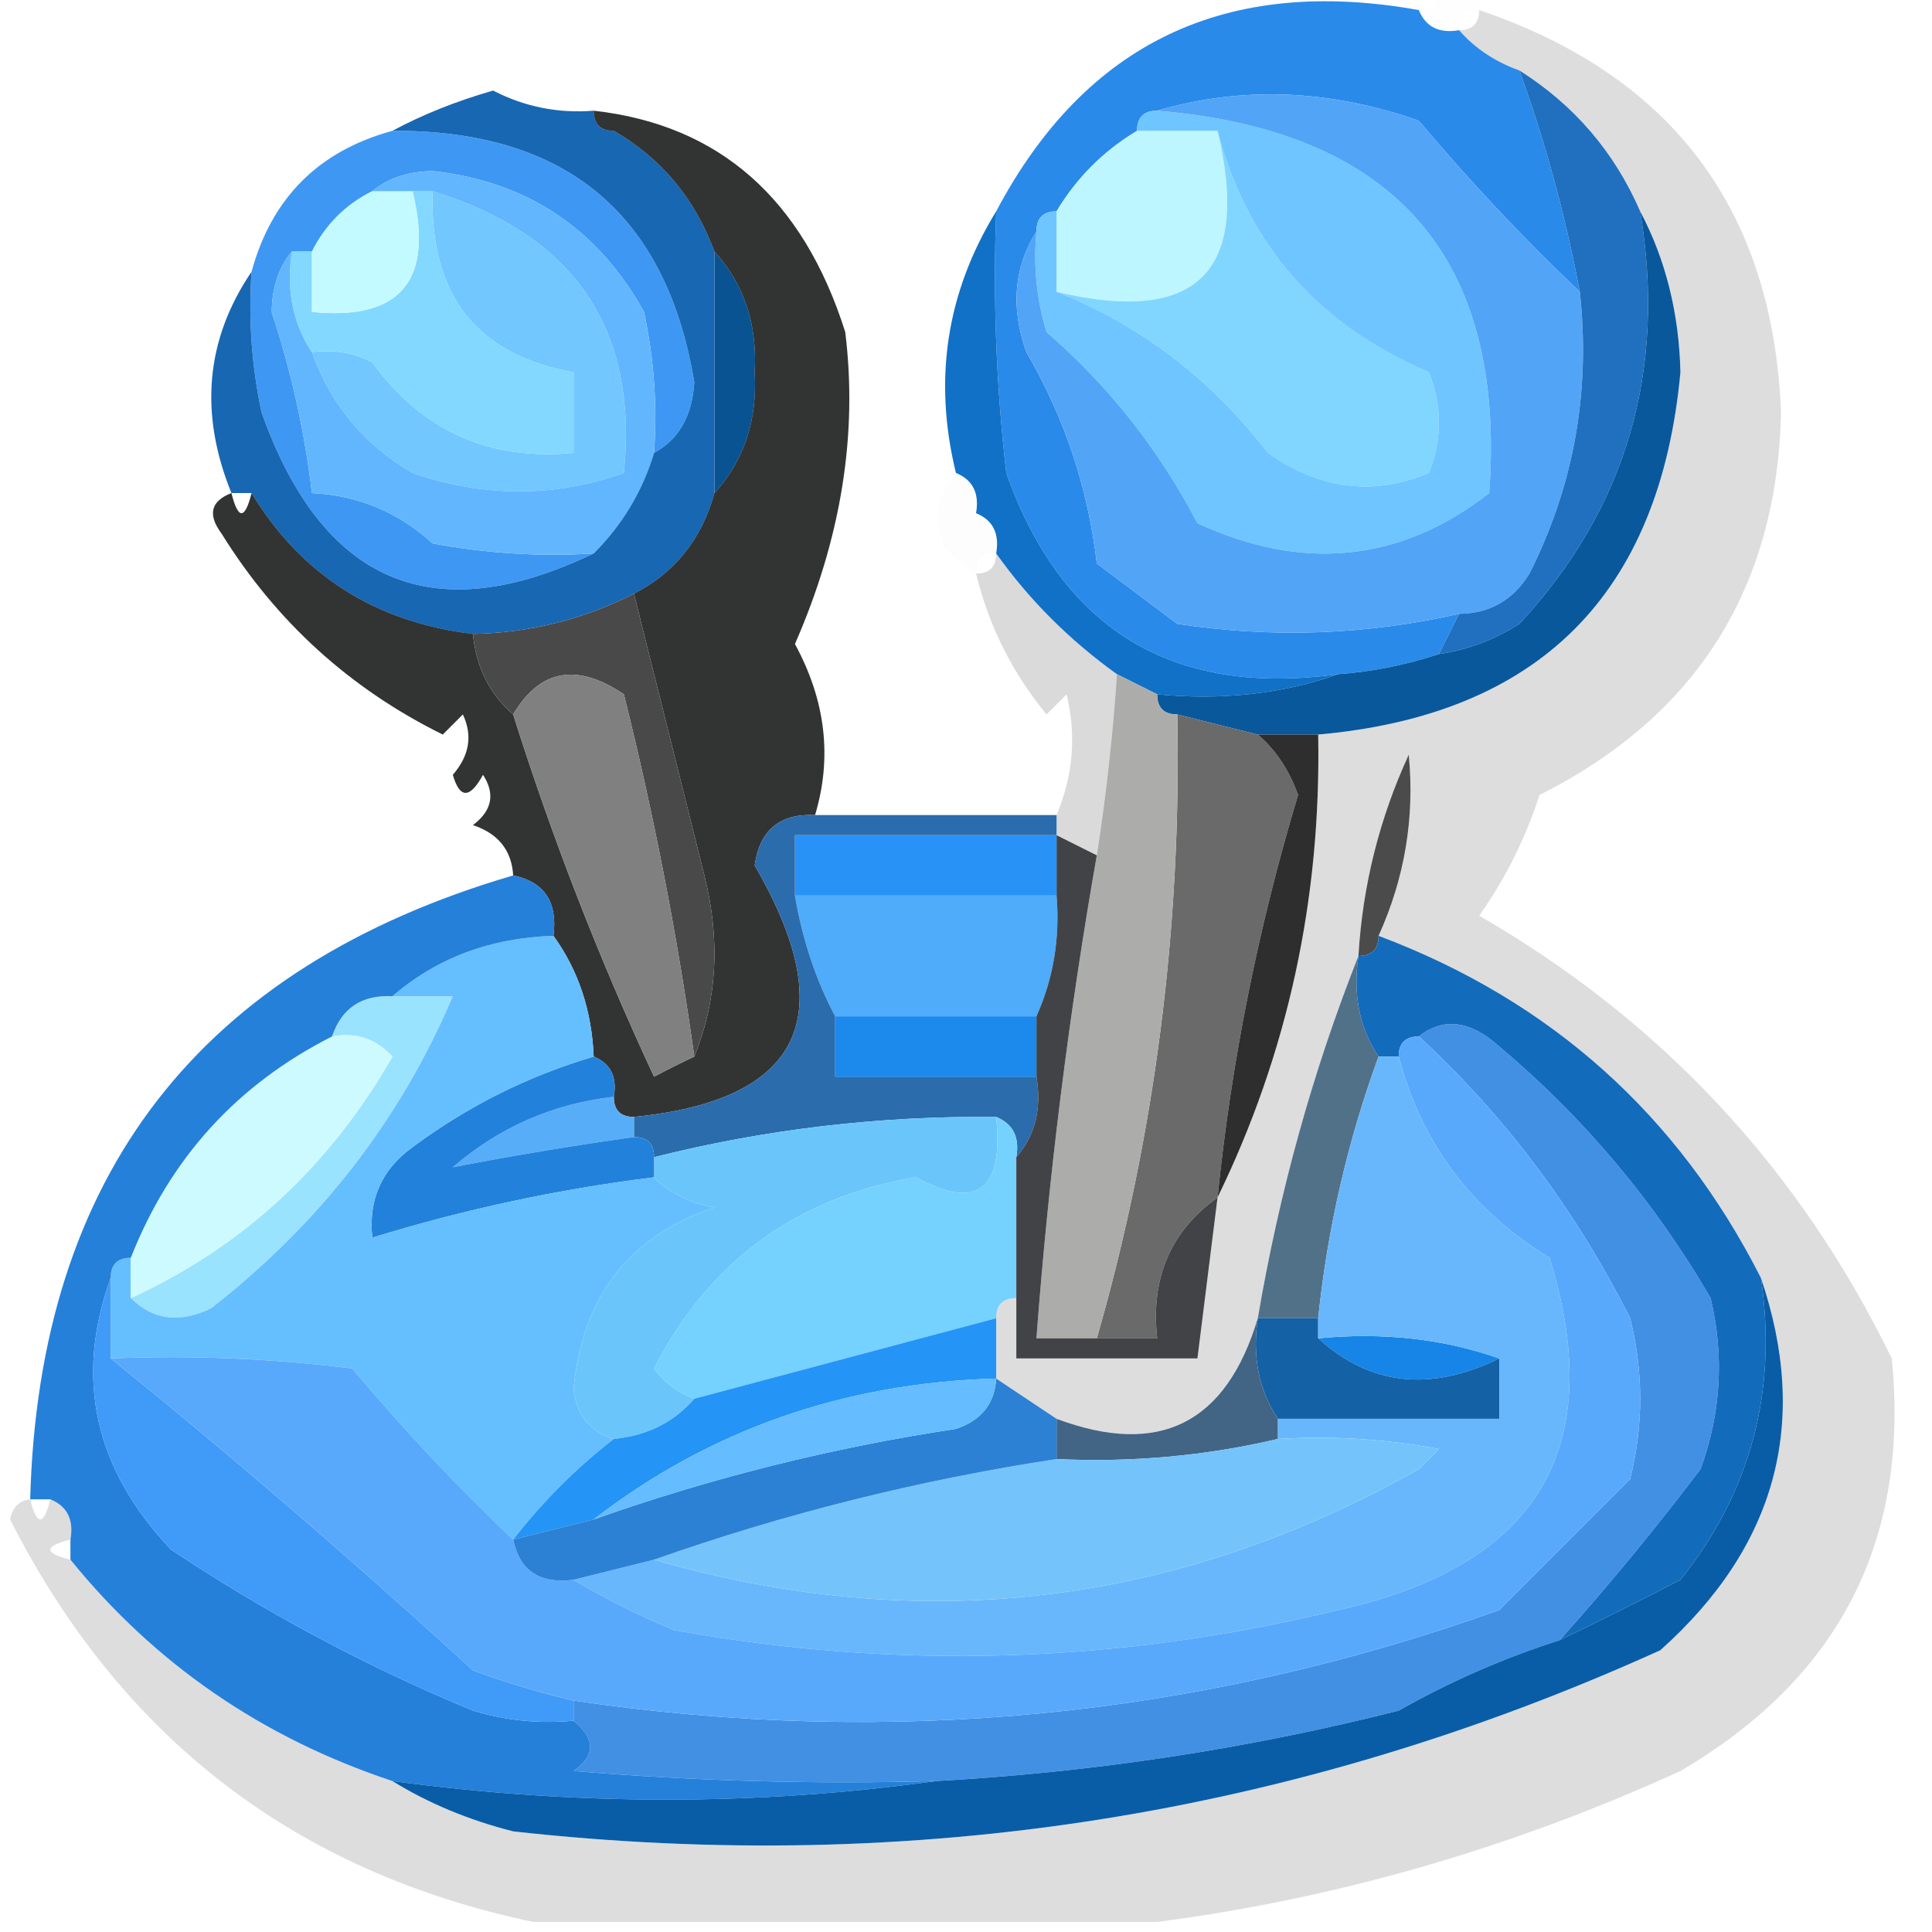 <?xml version="1.0" encoding="UTF-8"?>
<!DOCTYPE svg PUBLIC "-//W3C//DTD SVG 1.1//EN" "http://www.w3.org/Graphics/SVG/1.1/DTD/svg11.dtd">
<svg xmlns="http://www.w3.org/2000/svg" version="1.1" width="96px" height="96px" style="shape-rendering:geometricPrecision; text-rendering:geometricPrecision; image-rendering:optimizeQuality; fill-rule:evenodd; clip-rule:evenodd" xmlns:xlink="http://www.w3.org/1999/xlink">
<g><path style="opacity:0.004" fill="#000203" d="M 71.5,-0.5 C 72.167,-0.5 72.833,-0.5 73.5,-0.5C 73.5,-0.167 73.5,0.167 73.5,0.5C 72.833,0.5 72.5,0.833 72.5,1.5C 71.508,1.672 70.842,1.338 70.5,0.5C 71.167,0.5 71.5,0.167 71.5,-0.5 Z"/></g>
<g><path style="opacity:0.136" fill="#020408" d="M 73.5,0.5 C 83.094,3.757 88.094,10.423 88.5,20.5C 88.295,29.246 84.295,35.579 76.5,39.5C 75.795,41.672 74.795,43.672 73.5,45.5C 82.579,50.745 89.412,58.079 94,67.5C 94.9,76.533 91.4,83.366 83.5,88C 75.09,91.838 66.423,94.338 57.5,95.5C 47.167,95.5 36.833,95.5 26.5,95.5C 14.678,93.02 6.012,86.354 0.5,75.5C 0.624,74.893 0.957,74.56 1.5,74.5C 1.833,75.833 2.167,75.833 2.5,74.5C 3.338,74.842 3.672,75.508 3.5,76.5C 2.167,76.833 2.167,77.167 3.5,77.5C 7.704,82.688 13.038,86.354 19.5,88.5C 21.277,89.6 23.277,90.434 25.5,91C 45.38,93.208 64.38,90.208 82.5,82C 88.273,76.838 89.94,70.671 87.5,63.5C 83.381,55.382 77.048,49.715 68.5,46.5C 69.803,43.624 70.303,40.624 70,37.5C 68.539,40.679 67.705,44.012 67.5,47.5C 65.231,53.231 63.565,59.231 62.5,65.5C 60.932,70.741 57.598,72.407 52.5,70.5C 51.5,69.833 50.5,69.167 49.5,68.5C 49.5,67.5 49.5,66.5 49.5,65.5C 49.5,64.833 49.833,64.5 50.5,64.5C 50.5,65.5 50.5,66.5 50.5,67.5C 53.5,67.5 56.5,67.5 59.5,67.5C 59.833,64.833 60.167,62.167 60.5,59.5C 63.987,52.338 65.653,44.671 65.5,36.5C 76.475,35.525 82.475,29.525 83.5,18.5C 83.432,15.562 82.766,12.895 81.5,10.5C 80.219,7.553 78.219,5.219 75.5,3.5C 74.29,3.068 73.29,2.401 72.5,1.5C 73.167,1.5 73.5,1.167 73.5,0.5 Z"/></g>
<g><path style="opacity:1" fill="#2a8ae9" d="M 70.5,0.5 C 70.842,1.338 71.508,1.672 72.5,1.5C 73.29,2.401 74.29,3.068 75.5,3.5C 76.8,7.096 77.8,10.763 78.5,14.5C 75.746,11.894 73.08,9.061 70.5,6C 66.056,4.439 61.723,4.272 57.5,5.5C 56.833,5.5 56.5,5.833 56.5,6.5C 54.833,7.5 53.5,8.833 52.5,10.5C 51.833,10.5 51.5,10.833 51.5,11.5C 50.377,13.288 50.211,15.288 51,17.5C 52.894,20.74 54.061,24.24 54.5,28C 55.833,29 57.167,30 58.5,31C 63.22,31.717 67.886,31.55 72.5,30.5C 72.167,31.167 71.833,31.833 71.5,32.5C 69.883,33.038 68.216,33.371 66.5,33.5C 58.27,34.636 52.77,31.303 50,23.5C 49.501,19.179 49.334,14.846 49.5,10.5C 53.939,2.116 60.939,-1.217 70.5,0.5 Z"/></g>
<g><path style="opacity:1" fill="#bdf6ff" d="M 56.5,6.5 C 57.833,6.5 59.167,6.5 60.5,6.5C 62.167,13.5 59.5,16.167 52.5,14.5C 52.5,13.167 52.5,11.833 52.5,10.5C 53.5,8.833 54.833,7.5 56.5,6.5 Z"/></g>
<g><path style="opacity:1" fill="#1071c6" d="M 49.5,10.5 C 49.334,14.846 49.501,19.179 50,23.5C 52.77,31.303 58.27,34.636 66.5,33.5C 63.713,34.477 60.713,34.81 57.5,34.5C 56.833,34.167 56.167,33.833 55.5,33.5C 53.139,31.806 51.139,29.806 49.5,27.5C 49.672,26.508 49.338,25.842 48.5,25.5C 48.672,24.508 48.338,23.842 47.5,23.5C 46.363,18.857 47.03,14.524 49.5,10.5 Z"/></g>
<g><path style="opacity:1" fill="#80d6ff" d="M 60.5,6.5 C 61.971,12.146 65.471,16.146 71,18.5C 71.667,20.167 71.667,21.833 71,23.5C 68.242,24.654 65.575,24.321 63,22.5C 60.164,18.815 56.664,16.148 52.5,14.5C 59.5,16.167 62.167,13.5 60.5,6.5 Z"/></g>
<g><path style="opacity:1" fill="#095392" d="M 35.5,12.5 C 36.972,14.117 37.639,16.117 37.5,18.5C 37.639,20.883 36.972,22.883 35.5,24.5C 35.5,20.5 35.5,16.5 35.5,12.5 Z"/></g>
<g><path style="opacity:1" fill="#6fc5ff" d="M 56.5,6.5 C 56.5,5.833 56.833,5.5 57.5,5.5C 69.341,6.498 74.841,12.832 74,24.5C 69.593,27.925 64.759,28.425 59.5,26C 57.591,22.34 55.091,19.173 52,16.5C 51.507,14.866 51.34,13.199 51.5,11.5C 51.5,10.833 51.833,10.5 52.5,10.5C 52.5,11.833 52.5,13.167 52.5,14.5C 56.664,16.148 60.164,18.815 63,22.5C 65.575,24.321 68.242,24.654 71,23.5C 71.667,21.833 71.667,20.167 71,18.5C 65.471,16.146 61.971,12.146 60.5,6.5C 59.167,6.5 57.833,6.5 56.5,6.5 Z"/></g>
<g><path style="opacity:1" fill="#72c7ff" d="M 21.5,9.5 C 28.556,11.695 31.723,16.361 31,23.5C 27.553,24.721 24.053,24.721 20.5,23.5C 18.093,22.095 16.426,20.095 15.5,17.5C 16.552,17.351 17.552,17.517 18.5,18C 20.979,21.406 24.312,22.906 28.5,22.5C 28.5,21.167 28.5,19.833 28.5,18.5C 23.656,17.638 21.323,14.638 21.5,9.5 Z"/></g>
<g><path style="opacity:1" fill="#3e98f3" d="M 19.5,6.5 C 28.111,6.457 33.111,10.624 34.5,19C 34.392,20.681 33.725,21.848 32.5,22.5C 32.663,20.143 32.497,17.81 32,15.5C 29.69,11.353 26.19,9.02 21.5,8.5C 20.274,8.52 19.274,8.853 18.5,9.5C 17.167,10.167 16.167,11.167 15.5,12.5C 15.167,12.5 14.833,12.5 14.5,12.5C 13.853,13.274 13.52,14.274 13.5,15.5C 14.47,18.437 15.136,21.437 15.5,24.5C 17.783,24.608 19.783,25.441 21.5,27C 24.146,27.497 26.813,27.664 29.5,27.5C 21.525,31.335 16.025,29.002 13,20.5C 12.503,18.19 12.337,15.857 12.5,13.5C 13.5,9.833 15.833,7.5 19.5,6.5 Z"/></g>
<g><path style="opacity:1" fill="#82d8ff" d="M 20.5,9.5 C 20.833,9.5 21.167,9.5 21.5,9.5C 21.323,14.638 23.656,17.638 28.5,18.5C 28.5,19.833 28.5,21.167 28.5,22.5C 24.312,22.906 20.979,21.406 18.5,18C 17.552,17.517 16.552,17.351 15.5,17.5C 14.549,16.081 14.216,14.415 14.5,12.5C 14.833,12.5 15.167,12.5 15.5,12.5C 15.5,13.5 15.5,14.5 15.5,15.5C 19.908,15.938 21.575,13.938 20.5,9.5 Z"/></g>
<g><path style="opacity:1" fill="#c3faff" d="M 18.5,9.5 C 19.167,9.5 19.833,9.5 20.5,9.5C 21.575,13.938 19.908,15.938 15.5,15.5C 15.5,14.5 15.5,13.5 15.5,12.5C 16.167,11.167 17.167,10.167 18.5,9.5 Z"/></g>
<g><path style="opacity:1" fill="#62b6fe" d="M 18.5,9.5 C 19.274,8.853 20.274,8.52 21.5,8.5C 26.19,9.02 29.69,11.353 32,15.5C 32.497,17.81 32.663,20.143 32.5,22.5C 31.925,24.411 30.925,26.078 29.5,27.5C 26.813,27.664 24.146,27.497 21.5,27C 19.783,25.441 17.783,24.608 15.5,24.5C 15.136,21.437 14.47,18.437 13.5,15.5C 13.52,14.274 13.853,13.274 14.5,12.5C 14.216,14.415 14.549,16.081 15.5,17.5C 16.426,20.095 18.093,22.095 20.5,23.5C 24.053,24.721 27.553,24.721 31,23.5C 31.723,16.361 28.556,11.695 21.5,9.5C 21.167,9.5 20.833,9.5 20.5,9.5C 19.833,9.5 19.167,9.5 18.5,9.5 Z"/></g>
<g><path style="opacity:0.008" fill="#030810" d="M 47.5,23.5 C 48.338,23.842 48.672,24.508 48.5,25.5C 49.338,25.842 49.672,26.508 49.5,27.5C 48.833,27.5 48.5,27.833 48.5,28.5C 46.31,27.252 45.977,25.586 47.5,23.5 Z"/></g>
<g><path style="opacity:0.154" fill="#0e0f12" d="M 49.5,27.5 C 51.139,29.806 53.139,31.806 55.5,33.5C 55.296,36.518 54.963,39.518 54.5,42.5C 53.833,42.167 53.167,41.833 52.5,41.5C 52.5,41.167 52.5,40.833 52.5,40.5C 53.324,38.545 53.49,36.545 53,34.5C 52.667,34.833 52.333,35.167 52,35.5C 50.295,33.423 49.128,31.09 48.5,28.5C 49.167,28.5 49.5,28.167 49.5,27.5 Z"/></g>
<g><path style="opacity:1" fill="#1867b2" d="M 29.5,5.5 C 29.5,6.167 29.833,6.5 30.5,6.5C 32.86,7.865 34.526,9.865 35.5,12.5C 35.5,16.5 35.5,20.5 35.5,24.5C 34.864,26.795 33.531,28.461 31.5,29.5C 29.008,30.774 26.341,31.44 23.5,31.5C 18.646,30.913 14.979,28.58 12.5,24.5C 12.167,24.5 11.833,24.5 11.5,24.5C 9.888,20.532 10.221,16.866 12.5,13.5C 12.337,15.857 12.503,18.19 13,20.5C 16.025,29.002 21.525,31.335 29.5,27.5C 30.925,26.078 31.925,24.411 32.5,22.5C 33.725,21.848 34.392,20.681 34.5,19C 33.111,10.624 28.111,6.457 19.5,6.5C 20.997,5.694 22.664,5.028 24.5,4.5C 26.071,5.309 27.738,5.643 29.5,5.5 Z"/></g>
<g><path style="opacity:1" fill="#52a4f7" d="M 57.5,5.5 C 61.723,4.272 66.056,4.439 70.5,6C 73.08,9.061 75.746,11.894 78.5,14.5C 79.041,19.449 78.208,24.116 76,28.5C 75.184,29.823 74.017,30.489 72.5,30.5C 67.886,31.55 63.22,31.717 58.5,31C 57.167,30 55.833,29 54.5,28C 54.061,24.24 52.894,20.74 51,17.5C 50.211,15.288 50.377,13.288 51.5,11.5C 51.34,13.199 51.507,14.866 52,16.5C 55.091,19.173 57.591,22.34 59.5,26C 64.759,28.425 69.593,27.925 74,24.5C 74.841,12.832 69.341,6.498 57.5,5.5 Z"/></g>
<g><path style="opacity:1" fill="#2070bf" d="M 75.5,3.5 C 78.219,5.219 80.219,7.553 81.5,10.5C 82.816,18.422 80.816,25.255 75.5,31C 74.255,31.791 72.922,32.291 71.5,32.5C 71.833,31.833 72.167,31.167 72.5,30.5C 74.017,30.489 75.184,29.823 76,28.5C 78.208,24.116 79.041,19.449 78.5,14.5C 77.8,10.763 76.8,7.096 75.5,3.5 Z"/></g>
<g><path style="opacity:0.834" fill="#0a0c0d" d="M 29.5,5.5 C 35.735,6.2 39.902,9.867 42,16.5C 42.629,21.593 41.795,26.759 39.5,32C 41.026,34.806 41.36,37.64 40.5,40.5C 38.748,40.418 37.748,41.251 37.5,43C 41.851,50.496 39.851,54.663 31.5,55.5C 30.833,55.5 30.5,55.167 30.5,54.5C 30.672,53.508 30.338,52.842 29.5,52.5C 29.405,50.214 28.738,48.214 27.5,46.5C 27.715,44.821 27.048,43.821 25.5,43.5C 25.423,42.25 24.756,41.417 23.5,41C 24.451,40.282 24.617,39.449 24,38.5C 23.346,39.696 22.846,39.696 22.5,38.5C 23.326,37.549 23.492,36.549 23,35.5C 22.667,35.833 22.333,36.167 22,36.5C 17.384,34.218 13.717,30.884 11,26.5C 10.308,25.563 10.475,24.897 11.5,24.5C 11.833,25.833 12.167,25.833 12.5,24.5C 14.979,28.58 18.646,30.913 23.5,31.5C 23.66,33.153 24.326,34.486 25.5,35.5C 27.437,41.643 29.77,47.643 32.5,53.5C 33.184,53.137 33.85,52.804 34.5,52.5C 35.638,49.697 35.804,46.697 35,43.5C 33.829,38.815 32.662,34.148 31.5,29.5C 33.531,28.461 34.864,26.795 35.5,24.5C 36.972,22.883 37.639,20.883 37.5,18.5C 37.639,16.117 36.972,14.117 35.5,12.5C 34.526,9.865 32.86,7.865 30.5,6.5C 29.833,6.5 29.5,6.167 29.5,5.5 Z"/></g>
<g><path style="opacity:1" fill="#09589b" d="M 81.5,10.5 C 82.766,12.895 83.432,15.562 83.5,18.5C 82.475,29.525 76.475,35.525 65.5,36.5C 64.5,36.5 63.5,36.5 62.5,36.5C 61.167,36.167 59.833,35.833 58.5,35.5C 57.833,35.5 57.5,35.167 57.5,34.5C 60.713,34.81 63.713,34.477 66.5,33.5C 68.216,33.371 69.883,33.038 71.5,32.5C 72.922,32.291 74.255,31.791 75.5,31C 80.816,25.255 82.816,18.422 81.5,10.5 Z"/></g>
<g><path style="opacity:1" fill="#49494a" d="M 31.5,29.5 C 32.662,34.148 33.829,38.815 35,43.5C 35.804,46.697 35.638,49.697 34.5,52.5C 33.65,46.447 32.483,40.447 31,34.5C 28.661,32.922 26.828,33.255 25.5,35.5C 24.326,34.486 23.66,33.153 23.5,31.5C 26.341,31.44 29.008,30.774 31.5,29.5 Z"/></g>
<g><path style="opacity:1" fill="#6a6a6a" d="M 58.5,35.5 C 59.833,35.833 61.167,36.167 62.5,36.5C 63.391,37.261 64.058,38.261 64.5,39.5C 62.517,46.09 61.183,52.756 60.5,59.5C 58.166,61.176 57.166,63.509 57.5,66.5C 56.5,66.5 55.5,66.5 54.5,66.5C 57.376,56.495 58.709,46.162 58.5,35.5 Z"/></g>
<g><path style="opacity:1" fill="#4b4b4c" d="M 68.5,46.5 C 68.5,47.167 68.167,47.5 67.5,47.5C 67.705,44.012 68.539,40.679 70,37.5C 70.303,40.624 69.803,43.624 68.5,46.5 Z"/></g>
<g><path style="opacity:1" fill="#2992f7" d="M 52.5,41.5 C 52.5,42.5 52.5,43.5 52.5,44.5C 48.167,44.5 43.833,44.5 39.5,44.5C 39.5,43.5 39.5,42.5 39.5,41.5C 43.833,41.5 48.167,41.5 52.5,41.5 Z"/></g>
<g><path style="opacity:1" fill="#808080" d="M 34.5,52.5 C 33.85,52.804 33.184,53.137 32.5,53.5C 29.77,47.643 27.437,41.643 25.5,35.5C 26.828,33.255 28.661,32.922 31,34.5C 32.483,40.447 33.65,46.447 34.5,52.5 Z"/></g>
<g><path style="opacity:1" fill="#2e2e2e" d="M 62.5,36.5 C 63.5,36.5 64.5,36.5 65.5,36.5C 65.653,44.671 63.987,52.338 60.5,59.5C 61.183,52.756 62.517,46.09 64.5,39.5C 64.058,38.261 63.391,37.261 62.5,36.5 Z"/></g>
<g><path style="opacity:1" fill="#4eacfa" d="M 39.5,44.5 C 43.833,44.5 48.167,44.5 52.5,44.5C 52.675,46.621 52.341,48.621 51.5,50.5C 48.167,50.5 44.833,50.5 41.5,50.5C 40.542,48.698 39.875,46.698 39.5,44.5 Z"/></g>
<g><path style="opacity:1" fill="#2b6cac" d="M 40.5,40.5 C 44.5,40.5 48.5,40.5 52.5,40.5C 52.5,40.833 52.5,41.167 52.5,41.5C 48.167,41.5 43.833,41.5 39.5,41.5C 39.5,42.5 39.5,43.5 39.5,44.5C 39.875,46.698 40.542,48.698 41.5,50.5C 41.5,51.5 41.5,52.5 41.5,53.5C 44.833,53.5 48.167,53.5 51.5,53.5C 51.768,55.099 51.434,56.432 50.5,57.5C 50.672,56.508 50.338,55.842 49.5,55.5C 43.705,55.44 38.039,56.106 32.5,57.5C 32.5,56.833 32.167,56.5 31.5,56.5C 31.5,56.167 31.5,55.833 31.5,55.5C 39.851,54.663 41.851,50.496 37.5,43C 37.748,41.251 38.748,40.418 40.5,40.5 Z"/></g>
<g><path style="opacity:1" fill="#1b8aec" d="M 41.5,50.5 C 44.833,50.5 48.167,50.5 51.5,50.5C 51.5,51.5 51.5,52.5 51.5,53.5C 48.167,53.5 44.833,53.5 41.5,53.5C 41.5,52.5 41.5,51.5 41.5,50.5 Z"/></g>
<g><path style="opacity:1" fill="#9ae3ff" d="M 19.5,49.5 C 20.5,49.5 21.5,49.5 22.5,49.5C 19.905,55.614 15.905,60.781 10.5,65C 8.934,65.765 7.601,65.598 6.5,64.5C 12.039,61.967 16.372,57.967 19.5,52.5C 18.675,51.614 17.675,51.281 16.5,51.5C 16.973,50.094 17.973,49.427 19.5,49.5 Z"/></g>
<g><path style="opacity:1" fill="#6ac6fa" d="M 49.5,55.5 C 49.88,59.157 48.547,60.157 45.5,58.5C 39.577,59.504 35.243,62.671 32.5,68C 33.044,68.717 33.711,69.217 34.5,69.5C 33.486,70.674 32.153,71.34 30.5,71.5C 29.305,71.134 28.639,70.301 28.5,69C 28.945,64.408 31.278,61.408 35.5,60C 34.263,59.768 33.263,59.268 32.5,58.5C 32.5,58.167 32.5,57.833 32.5,57.5C 38.039,56.106 43.705,55.44 49.5,55.5 Z"/></g>
<g><path style="opacity:1" fill="#58adf9" d="M 30.5,54.5 C 30.5,55.167 30.833,55.5 31.5,55.5C 31.5,55.833 31.5,56.167 31.5,56.5C 28.404,56.935 25.404,57.435 22.5,58C 24.817,56.007 27.484,54.841 30.5,54.5 Z"/></g>
<g><path style="opacity:1" fill="#2282db" d="M 29.5,52.5 C 30.338,52.842 30.672,53.508 30.5,54.5C 27.484,54.841 24.817,56.007 22.5,58C 25.404,57.435 28.404,56.935 31.5,56.5C 32.167,56.5 32.5,56.833 32.5,57.5C 32.5,57.833 32.5,58.167 32.5,58.5C 27.728,59.093 23.061,60.093 18.5,61.5C 18.297,59.61 18.963,58.11 20.5,57C 23.243,54.962 26.243,53.462 29.5,52.5 Z"/></g>
<g><path style="opacity:1" fill="#acacab" d="M 55.5,33.5 C 56.167,33.833 56.833,34.167 57.5,34.5C 57.5,35.167 57.833,35.5 58.5,35.5C 58.709,46.162 57.376,56.495 54.5,66.5C 53.5,66.5 52.5,66.5 51.5,66.5C 52.105,58.445 53.105,50.445 54.5,42.5C 54.963,39.518 55.296,36.518 55.5,33.5 Z"/></g>
<g><path style="opacity:1" fill="#65bffe" d="M 27.5,46.5 C 28.738,48.214 29.405,50.214 29.5,52.5C 26.243,53.462 23.243,54.962 20.5,57C 18.963,58.11 18.297,59.61 18.5,61.5C 23.061,60.093 27.728,59.093 32.5,58.5C 33.263,59.268 34.263,59.768 35.5,60C 31.278,61.408 28.945,64.408 28.5,69C 28.639,70.301 29.305,71.134 30.5,71.5C 28.64,72.939 26.973,74.605 25.5,76.5C 22.74,73.889 20.073,71.055 17.5,68C 13.514,67.501 9.514,67.335 5.5,67.5C 5.5,66.167 5.5,64.833 5.5,63.5C 5.5,62.833 5.833,62.5 6.5,62.5C 6.5,63.167 6.5,63.833 6.5,64.5C 7.601,65.598 8.934,65.765 10.5,65C 15.905,60.781 19.905,55.614 22.5,49.5C 21.5,49.5 20.5,49.5 19.5,49.5C 21.698,47.603 24.364,46.603 27.5,46.5 Z"/></g>
<g><path style="opacity:1" fill="#cdfaff" d="M 16.5,51.5 C 17.675,51.281 18.675,51.614 19.5,52.5C 16.372,57.967 12.039,61.967 6.5,64.5C 6.5,63.833 6.5,63.167 6.5,62.5C 8.442,57.559 11.775,53.892 16.5,51.5 Z"/></g>
<g><path style="opacity:1" fill="#517189" d="M 67.5,47.5 C 67.216,49.415 67.549,51.081 68.5,52.5C 66.968,56.686 65.968,61.019 65.5,65.5C 64.5,65.5 63.5,65.5 62.5,65.5C 63.565,59.231 65.231,53.231 67.5,47.5 Z"/></g>
<g><path style="opacity:1" fill="#75d1fd" d="M 49.5,55.5 C 50.338,55.842 50.672,56.508 50.5,57.5C 50.5,59.833 50.5,62.167 50.5,64.5C 49.833,64.5 49.5,64.833 49.5,65.5C 44.517,66.831 39.517,68.164 34.5,69.5C 33.711,69.217 33.044,68.717 32.5,68C 35.243,62.671 39.577,59.504 45.5,58.5C 48.547,60.157 49.88,59.157 49.5,55.5 Z"/></g>
<g><path style="opacity:1" fill="#424347" d="M 52.5,41.5 C 53.167,41.833 53.833,42.167 54.5,42.5C 53.105,50.445 52.105,58.445 51.5,66.5C 52.5,66.5 53.5,66.5 54.5,66.5C 55.5,66.5 56.5,66.5 57.5,66.5C 57.166,63.509 58.166,61.176 60.5,59.5C 60.167,62.167 59.833,64.833 59.5,67.5C 56.5,67.5 53.5,67.5 50.5,67.5C 50.5,66.5 50.5,65.5 50.5,64.5C 50.5,62.167 50.5,59.833 50.5,57.5C 51.434,56.432 51.768,55.099 51.5,53.5C 51.5,52.5 51.5,51.5 51.5,50.5C 52.341,48.621 52.675,46.621 52.5,44.5C 52.5,43.5 52.5,42.5 52.5,41.5 Z"/></g>
<g><path style="opacity:1" fill="#1685e7" d="M 65.5,66.5 C 68.713,66.19 71.713,66.523 74.5,67.5C 71.073,69.177 68.073,68.844 65.5,66.5 Z"/></g>
<g><path style="opacity:1" fill="#2494f7" d="M 49.5,65.5 C 49.5,66.5 49.5,67.5 49.5,68.5C 41.938,68.711 35.271,71.044 29.5,75.5C 28.167,75.833 26.833,76.167 25.5,76.5C 26.973,74.605 28.64,72.939 30.5,71.5C 32.153,71.34 33.486,70.674 34.5,69.5C 39.517,68.164 44.517,66.831 49.5,65.5 Z"/></g>
<g><path style="opacity:1" fill="#1461a6" d="M 62.5,65.5 C 63.5,65.5 64.5,65.5 65.5,65.5C 65.5,65.833 65.5,66.167 65.5,66.5C 68.073,68.844 71.073,69.177 74.5,67.5C 74.5,68.5 74.5,69.5 74.5,70.5C 70.833,70.5 67.167,70.5 63.5,70.5C 62.549,69.081 62.215,67.415 62.5,65.5 Z"/></g>
<g><path style="opacity:1" fill="#426485" d="M 62.5,65.5 C 62.215,67.415 62.549,69.081 63.5,70.5C 63.5,70.833 63.5,71.167 63.5,71.5C 59.901,72.344 56.234,72.677 52.5,72.5C 52.5,71.833 52.5,71.167 52.5,70.5C 57.598,72.407 60.932,70.741 62.5,65.5 Z"/></g>
<g><path style="opacity:1" fill="#4290e4" d="M 77.5,81.5 C 74.738,82.379 72.071,83.546 69.5,85C 62.026,86.895 54.359,88.061 46.5,88.5C 40.491,88.666 34.491,88.499 28.5,88C 29.598,87.23 29.598,86.397 28.5,85.5C 28.5,85.167 28.5,84.833 28.5,84.5C 44.249,86.832 59.582,85.332 74.5,80C 76.667,77.833 78.833,75.667 81,73.5C 81.667,70.833 81.667,68.167 81,65.5C 78.282,60.111 74.782,55.444 70.5,51.5C 71.721,50.535 73.054,50.702 74.5,52C 78.722,55.556 82.222,59.723 85,64.5C 85.684,67.38 85.517,70.213 84.5,73C 82.286,75.924 79.953,78.758 77.5,81.5 Z"/></g>
<g><path style="opacity:1" fill="#2580d9" d="M 25.5,43.5 C 27.048,43.821 27.715,44.821 27.5,46.5C 24.364,46.603 21.698,47.603 19.5,49.5C 17.973,49.427 16.973,50.094 16.5,51.5C 11.775,53.892 8.442,57.559 6.5,62.5C 5.833,62.5 5.5,62.833 5.5,63.5C 3.696,68.49 4.696,72.99 8.5,77C 13.226,80.149 18.226,82.816 23.5,85C 25.134,85.493 26.801,85.66 28.5,85.5C 29.598,86.397 29.598,87.23 28.5,88C 34.491,88.499 40.491,88.666 46.5,88.5C 37.648,89.73 28.648,89.73 19.5,88.5C 13.038,86.354 7.704,82.688 3.5,77.5C 3.5,77.167 3.5,76.833 3.5,76.5C 3.672,75.508 3.338,74.842 2.5,74.5C 2.167,74.5 1.833,74.5 1.5,74.5C 1.928,58.395 9.928,48.062 25.5,43.5 Z"/></g>
<g><path style="opacity:1" fill="#136bbb" d="M 68.5,46.5 C 77.048,49.715 83.381,55.382 87.5,63.5C 88.326,69.121 86.993,74.121 83.5,78.5C 81.472,79.549 79.472,80.549 77.5,81.5C 79.953,78.758 82.286,75.924 84.5,73C 85.517,70.213 85.684,67.38 85,64.5C 82.222,59.723 78.722,55.556 74.5,52C 73.054,50.702 71.721,50.535 70.5,51.5C 69.833,51.5 69.5,51.833 69.5,52.5C 69.167,52.5 68.833,52.5 68.5,52.5C 67.549,51.081 67.216,49.415 67.5,47.5C 68.167,47.5 68.5,47.167 68.5,46.5 Z"/></g>
<g><path style="opacity:1" fill="#68b7fc" d="M 68.5,52.5 C 68.833,52.5 69.167,52.5 69.5,52.5C 70.628,56.803 73.128,60.137 77,62.5C 79.91,71.964 76.41,77.797 66.5,80C 55.555,82.663 44.555,82.997 33.5,81C 31.685,80.243 30.019,79.41 28.5,78.5C 29.833,78.167 31.167,77.833 32.5,77.5C 45.742,81.315 58.408,79.815 70.5,73C 70.833,72.667 71.167,72.333 71.5,72C 68.854,71.503 66.187,71.336 63.5,71.5C 63.5,71.167 63.5,70.833 63.5,70.5C 67.167,70.5 70.833,70.5 74.5,70.5C 74.5,69.5 74.5,68.5 74.5,67.5C 71.713,66.523 68.713,66.19 65.5,66.5C 65.5,66.167 65.5,65.833 65.5,65.5C 65.968,61.019 66.968,56.686 68.5,52.5 Z"/></g>
<g><path style="opacity:1" fill="#409af8" d="M 5.5,63.5 C 5.5,64.833 5.5,66.167 5.5,67.5C 11.605,72.43 17.605,77.597 23.5,83C 25.154,83.608 26.821,84.108 28.5,84.5C 28.5,84.833 28.5,85.167 28.5,85.5C 26.801,85.66 25.134,85.493 23.5,85C 18.226,82.816 13.226,80.149 8.5,77C 4.696,72.99 3.696,68.49 5.5,63.5 Z"/></g>
<g><path style="opacity:1" fill="#58a9fc" d="M 70.5,51.5 C 74.782,55.444 78.282,60.111 81,65.5C 81.667,68.167 81.667,70.833 81,73.5C 78.833,75.667 76.667,77.833 74.5,80C 59.582,85.332 44.249,86.832 28.5,84.5C 26.821,84.108 25.154,83.608 23.5,83C 17.605,77.597 11.605,72.43 5.5,67.5C 9.514,67.335 13.514,67.501 17.5,68C 20.073,71.055 22.74,73.889 25.5,76.5C 25.821,78.048 26.821,78.715 28.5,78.5C 30.019,79.41 31.685,80.243 33.5,81C 44.555,82.997 55.555,82.663 66.5,80C 76.41,77.797 79.91,71.964 77,62.5C 73.128,60.137 70.628,56.803 69.5,52.5C 69.5,51.833 69.833,51.5 70.5,51.5 Z"/></g>
<g><path style="opacity:1" fill="#74c4fb" d="M 63.5,71.5 C 66.187,71.336 68.854,71.503 71.5,72C 71.167,72.333 70.833,72.667 70.5,73C 58.408,79.815 45.742,81.315 32.5,77.5C 38.992,75.21 45.659,73.544 52.5,72.5C 56.234,72.677 59.901,72.344 63.5,71.5 Z"/></g>
<g><path style="opacity:1" fill="#2c81d4" d="M 49.5,68.5 C 50.5,69.167 51.5,69.833 52.5,70.5C 52.5,71.167 52.5,71.833 52.5,72.5C 45.659,73.544 38.992,75.21 32.5,77.5C 31.167,77.833 29.833,78.167 28.5,78.5C 26.821,78.715 25.821,78.048 25.5,76.5C 26.833,76.167 28.167,75.833 29.5,75.5C 35.335,73.432 41.335,71.932 47.5,71C 48.756,70.583 49.423,69.75 49.5,68.5 Z"/></g>
<g><path style="opacity:1" fill="#65bcfe" d="M 49.5,68.5 C 49.423,69.75 48.756,70.583 47.5,71C 41.335,71.932 35.335,73.432 29.5,75.5C 35.271,71.044 41.938,68.711 49.5,68.5 Z"/></g>
<g><path style="opacity:1" fill="#095da6" d="M 87.5,63.5 C 89.94,70.671 88.273,76.838 82.5,82C 64.38,90.208 45.38,93.208 25.5,91C 23.277,90.434 21.277,89.6 19.5,88.5C 28.648,89.73 37.648,89.73 46.5,88.5C 54.359,88.061 62.026,86.895 69.5,85C 72.071,83.546 74.738,82.379 77.5,81.5C 79.472,80.549 81.472,79.549 83.5,78.5C 86.993,74.121 88.326,69.121 87.5,63.5 Z"/></g>
</svg>
